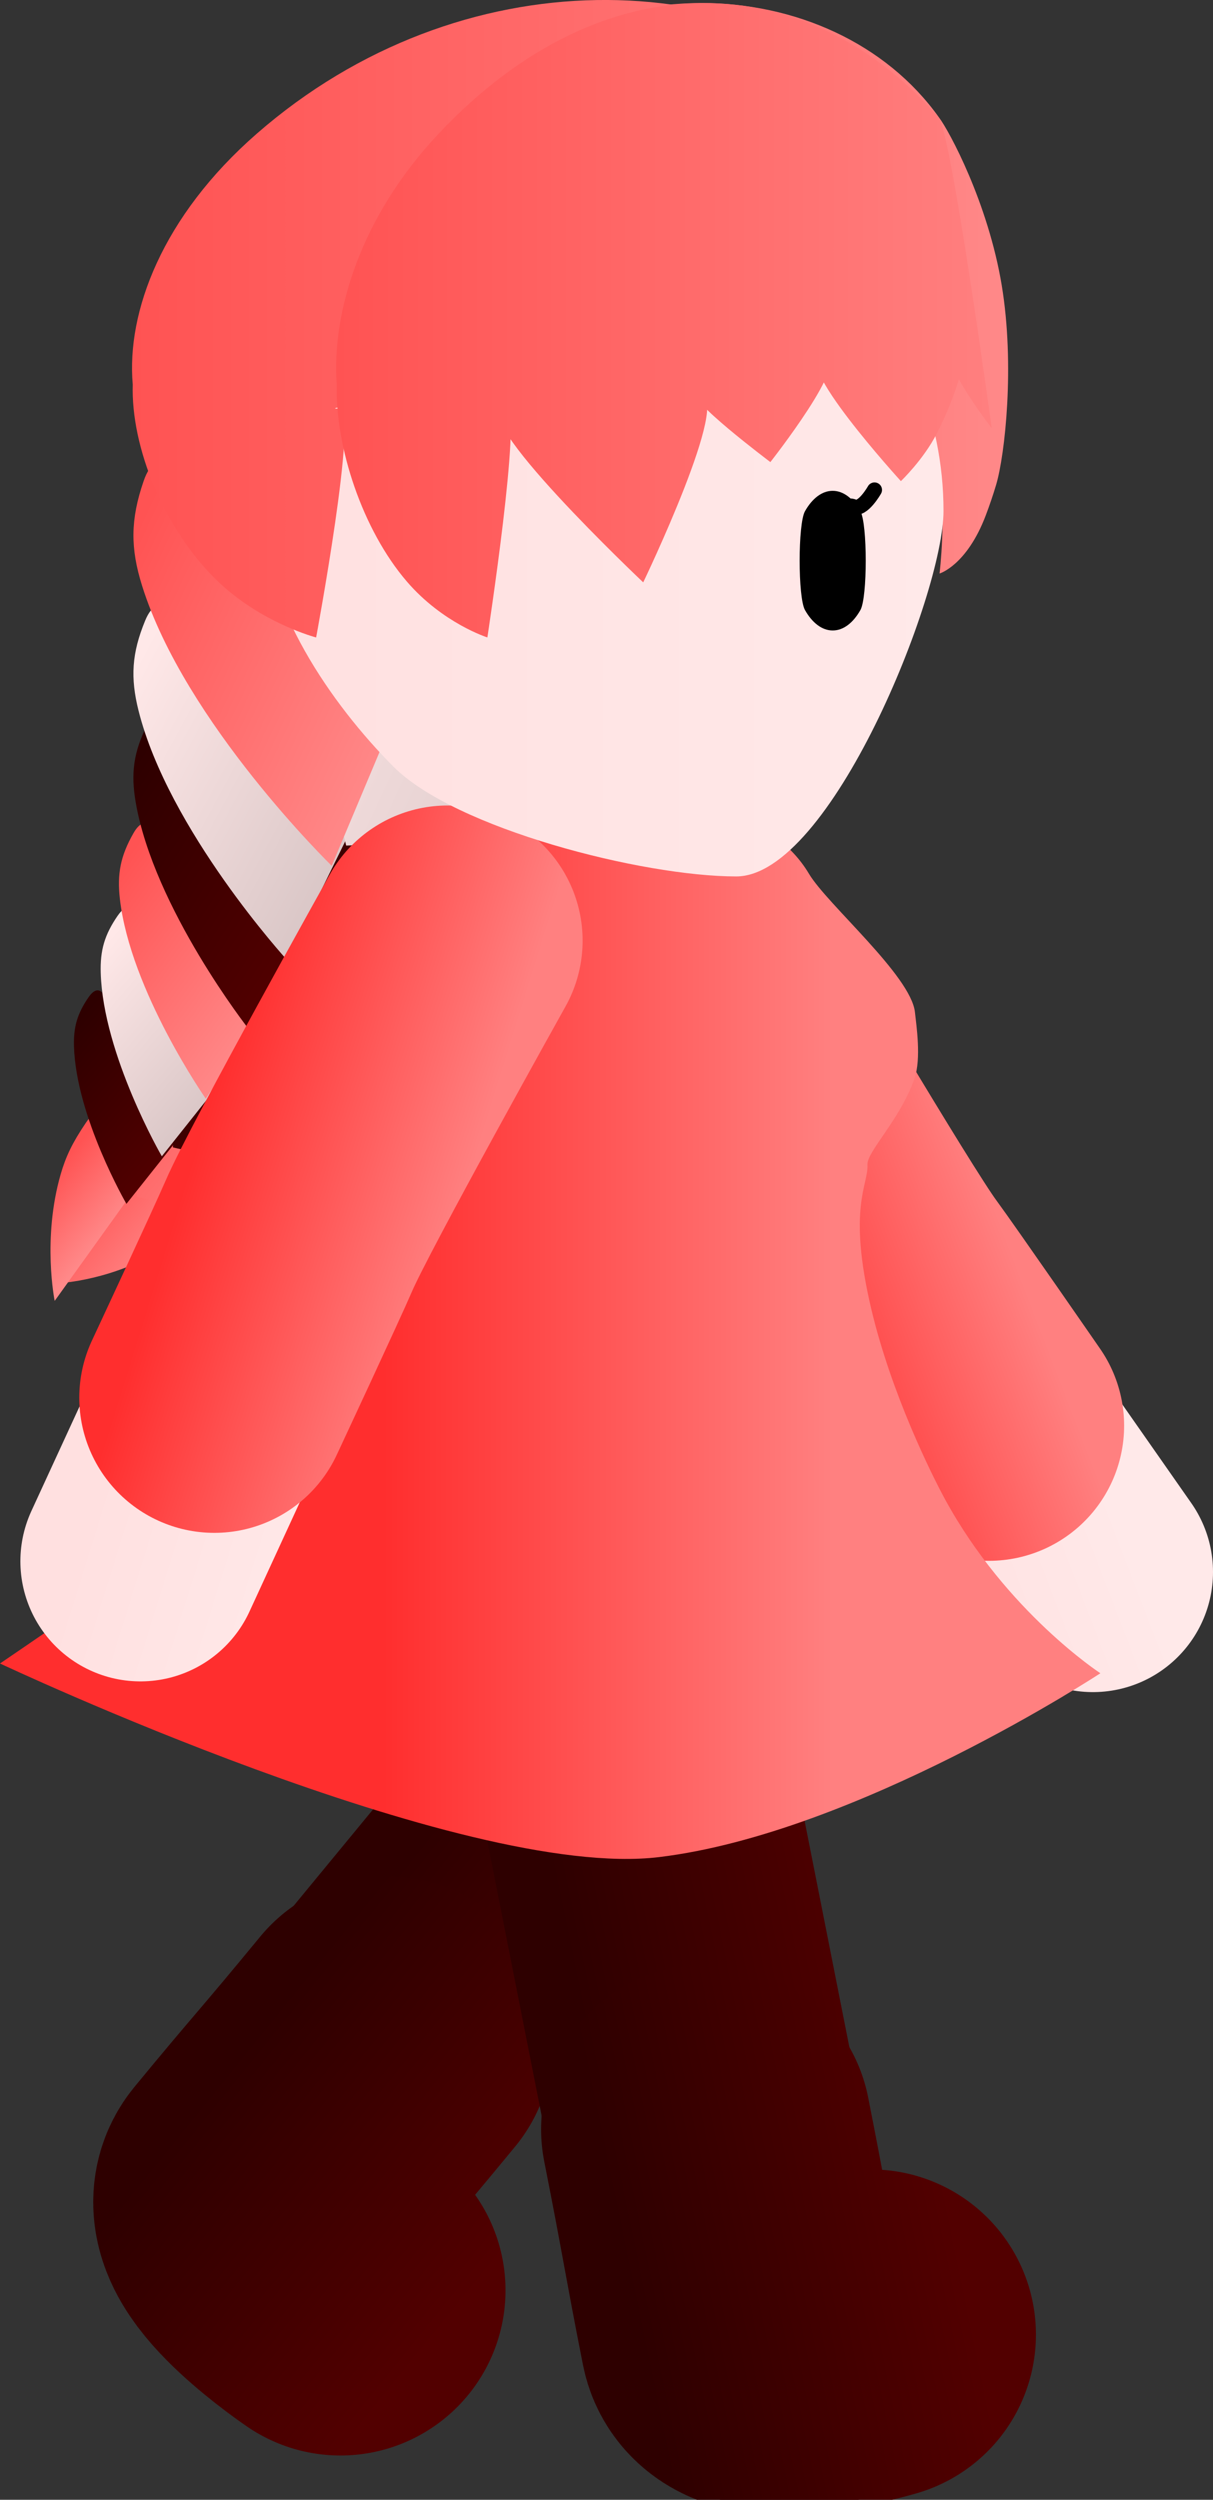 <svg version="1.1" xmlns="http://www.w3.org/2000/svg" xmlns:xlink="http://www.w3.org/1999/xlink" width="40.411" height="83.239" viewBox="0,0,40.411,83.239"><rect x="0" y="0" width="40.411" height="83.239" fill="#333333" stroke="none"/><defs><linearGradient x1="222.461" y1="178.431" x2="225.239" y2="180.829" gradientUnits="userSpaceOnUse" id="color-1"><stop offset="0" stop-color="#ff5353"/><stop offset="1" stop-color="#ff8989"/></linearGradient><linearGradient x1="221.342" y1="177.915" x2="223.353" y2="179.652" gradientUnits="userSpaceOnUse" id="color-2"><stop offset="0" stop-color="#ff5353"/><stop offset="1" stop-color="#ff8989"/></linearGradient><linearGradient x1="223.185" y1="174.5" x2="228.842" y2="179.383" gradientUnits="userSpaceOnUse" id="color-3"><stop offset="0" stop-color="#ff5353"/><stop offset="1" stop-color="#ff8989"/></linearGradient><linearGradient x1="221.618" y1="173.455" x2="225.661" y2="176.945" gradientUnits="userSpaceOnUse" id="color-4"><stop offset="0" stop-color="#2e0000"/><stop offset="1" stop-color="#520000"/></linearGradient><linearGradient x1="224.221" y1="172.186" x2="230.81" y2="177.873" gradientUnits="userSpaceOnUse" id="color-5"><stop offset="0" stop-color="#2e0000"/><stop offset="1" stop-color="#520000"/></linearGradient><linearGradient x1="222.423" y1="170.987" x2="227.132" y2="175.052" gradientUnits="userSpaceOnUse" id="color-6"><stop offset="0" stop-color="#ffe8e8"/><stop offset="1" stop-color="#d9c6c6"/></linearGradient><linearGradient x1="225.135" y1="169.756" x2="233.061" y2="175.502" gradientUnits="userSpaceOnUse" id="color-7"><stop offset="0" stop-color="#ffe8e8"/><stop offset="1" stop-color="#d9c6c6"/></linearGradient><linearGradient x1="222.973" y1="168.566" x2="228.637" y2="172.673" gradientUnits="userSpaceOnUse" id="color-8"><stop offset="0" stop-color="#ff5353"/><stop offset="1" stop-color="#ff8989"/></linearGradient><linearGradient x1="225.932" y1="166.594" x2="235.523" y2="172.763" gradientUnits="userSpaceOnUse" id="color-9"><stop offset="0" stop-color="#ff5353"/><stop offset="1" stop-color="#ff8989"/></linearGradient><linearGradient x1="223.38" y1="165.37" x2="230.234" y2="169.778" gradientUnits="userSpaceOnUse" id="color-10"><stop offset="0" stop-color="#2e0000"/><stop offset="1" stop-color="#520000"/></linearGradient><linearGradient x1="226.421" y1="163.572" x2="237.92" y2="169.805" gradientUnits="userSpaceOnUse" id="color-11"><stop offset="0" stop-color="#2e0000"/><stop offset="1" stop-color="#520000"/></linearGradient><linearGradient x1="223.35" y1="162.373" x2="231.569" y2="166.827" gradientUnits="userSpaceOnUse" id="color-12"><stop offset="0" stop-color="#ffe8e8"/><stop offset="1" stop-color="#d9c6c6"/></linearGradient><linearGradient x1="226.913" y1="159.448" x2="240.707" y2="165.914" gradientUnits="userSpaceOnUse" id="color-13"><stop offset="0" stop-color="#ffe8e8"/><stop offset="1" stop-color="#d9c6c6"/></linearGradient><linearGradient x1="223.316" y1="158.28" x2="233.175" y2="162.901" gradientUnits="userSpaceOnUse" id="color-14"><stop offset="0" stop-color="#ff5353"/><stop offset="1" stop-color="#ff8989"/></linearGradient><linearGradient x1="246.059" y1="182.886" x2="253.525" y2="180.013" gradientUnits="userSpaceOnUse" id="color-15"><stop offset="0" stop-color="#ffe0e0"/><stop offset="1" stop-color="#ffe9e9"/></linearGradient><linearGradient x1="243.81" y1="180.634" x2="252.21" y2="177.401" gradientUnits="userSpaceOnUse" id="color-16"><stop offset="0" stop-color="#ff2e2e"/><stop offset="1" stop-color="#ff8080"/></linearGradient><linearGradient x1="234.135" y1="199.553" x2="242.298" y2="206.157" gradientUnits="userSpaceOnUse" id="color-17"><stop offset="0" stop-color="#2e0000"/><stop offset="1" stop-color="#520000"/></linearGradient><linearGradient x1="227.467" y1="207.383" x2="236.019" y2="214.302" gradientUnits="userSpaceOnUse" id="color-18"><stop offset="0" stop-color="#2e0000"/><stop offset="1" stop-color="#520000"/></linearGradient><linearGradient x1="238.711" y1="204.27" x2="248.992" y2="202.14" gradientUnits="userSpaceOnUse" id="color-19"><stop offset="0" stop-color="#2e0000"/><stop offset="1" stop-color="#520000"/></linearGradient><linearGradient x1="240.505" y1="214.208" x2="251.276" y2="211.977" gradientUnits="userSpaceOnUse" id="color-20"><stop offset="0" stop-color="#2e0000"/><stop offset="1" stop-color="#520000"/></linearGradient><linearGradient x1="232.45" y1="174.399" x2="247.406" y2="174.399" gradientUnits="userSpaceOnUse" id="color-21"><stop offset="0" stop-color="#ff2e2e"/><stop offset="1" stop-color="#ff8080"/></linearGradient><linearGradient x1="232.45" y1="174.399" x2="247.406" y2="174.399" gradientUnits="userSpaceOnUse" id="color-22"><stop offset="0" stop-color="#ff0000"/><stop offset="1" stop-color="#ff5050"/></linearGradient><linearGradient x1="225.676" y1="179.244" x2="233.314" y2="181.626" gradientUnits="userSpaceOnUse" id="color-23"><stop offset="0" stop-color="#ffe0e0"/><stop offset="1" stop-color="#ffe9e9"/></linearGradient><linearGradient x1="226.4" y1="176.33" x2="234.992" y2="179.009" gradientUnits="userSpaceOnUse" id="color-24"><stop offset="0" stop-color="#ff2e2e"/><stop offset="1" stop-color="#ff8080"/></linearGradient><linearGradient x1="231.47" y1="149.401" x2="253.257" y2="149.401" gradientUnits="userSpaceOnUse" id="color-25"><stop offset="0" stop-color="#ff5353"/><stop offset="1" stop-color="#ff8989"/></linearGradient><linearGradient x1="231.981" y1="152.446" x2="253.061" y2="152.446" gradientUnits="userSpaceOnUse" id="color-26"><stop offset="0" stop-color="#000000"/><stop offset="1" stop-color="#313131"/></linearGradient><linearGradient x1="228.416" y1="156.129" x2="251.103" y2="156.129" gradientUnits="userSpaceOnUse" id="color-27"><stop offset="0" stop-color="#ffe0e0"/><stop offset="1" stop-color="#ffe9e9"/></linearGradient><linearGradient x1="228.416" y1="155.75" x2="251.103" y2="155.75" gradientUnits="userSpaceOnUse" id="color-28"><stop offset="0" stop-color="#ffd499"/><stop offset="1" stop-color="#ffd599"/></linearGradient><linearGradient x1="224.07" y1="149.401" x2="256.564" y2="149.401" gradientUnits="userSpaceOnUse" id="color-29"><stop offset="0" stop-color="#ff5353"/><stop offset="1" stop-color="#ff8989"/></linearGradient><linearGradient x1="224.833" y1="152.446" x2="256.272" y2="152.446" gradientUnits="userSpaceOnUse" id="color-30"><stop offset="0" stop-color="#000000"/><stop offset="1" stop-color="#313131"/></linearGradient><linearGradient x1="230.87" y1="149.401" x2="257.564" y2="149.401" gradientUnits="userSpaceOnUse" id="color-31"><stop offset="0" stop-color="#ff5353"/><stop offset="1" stop-color="#ff8989"/></linearGradient><linearGradient x1="231.496" y1="152.446" x2="257.324" y2="152.446" gradientUnits="userSpaceOnUse" id="color-32"><stop offset="0" stop-color="#000000"/><stop offset="1" stop-color="#313131"/></linearGradient></defs><g transform="translate(-219.671,-138.737)"><g data-paper-data="{&quot;isPaintingLayer&quot;:true}" fill-rule="nonzero" stroke-linejoin="miter" stroke-miterlimit="10" stroke-dasharray="" stroke-dashoffset="0" style="mix-blend-mode: normal"><g stroke="#000000" stroke-width="0" stroke-linecap="butt"><path d="M226.377,179.104c-0.442,0.57 -0.777,0.885 -1.228,1.181c-1.661,1.087 -3.513,1.18 -3.513,1.18l2.407,-5.415l2.342,2.641c0,0 0.435,-0.157 -0.008,0.413z" data-paper-data="{&quot;index&quot;:null}" fill="url(#color-1)"/><path d="M222.526,176.133c0.445,-0.657 0.409,-0.132 0.409,-0.132l2.112,1.102l-3.554,4.952c0,0 -0.421,-2.065 0.2,-4.218c0.169,-0.585 0.389,-1.047 0.834,-1.705z" data-paper-data="{&quot;index&quot;:null}" fill="url(#color-2)"/><path d="M229.985,177.648c-0.312,0.543 -0.623,0.803 -1.126,0.984c-1.852,0.667 -4.634,-0.047 -4.634,-0.047l0.213,-5.969l5.294,4.497c0,0 0.566,-0.009 0.254,0.535z" data-paper-data="{&quot;index&quot;:null}" fill="url(#color-3)"/><path d="M222.626,171.939c0.384,-0.554 0.584,0.092 0.584,0.092l3.891,2.746l-3.218,4.047c0,0 -1.678,-2.897 -1.747,-5.244c-0.019,-0.638 0.105,-1.086 0.489,-1.641z" data-paper-data="{&quot;index&quot;:null}" fill="url(#color-4)"/><path d="M232.142,175.852c-0.364,0.633 -0.726,0.935 -1.312,1.146c-2.157,0.777 -5.398,-0.055 -5.398,-0.055l0.248,-6.953l6.167,5.238c0,0 0.66,-0.01 0.296,0.623z" data-paper-data="{&quot;index&quot;:null}" fill="url(#color-5)"/><path d="M223.598,169.221c0.447,-0.646 0.68,0.107 0.68,0.107l4.532,3.198l-3.748,4.714c0,0 -1.955,-3.374 -2.035,-6.108c-0.022,-0.743 0.122,-1.265 0.57,-1.911z" data-paper-data="{&quot;index&quot;:null}" fill="url(#color-6)"/><path d="M234.361,173.11c-0.347,0.744 -0.725,1.117 -1.361,1.41c-2.343,1.076 -6.055,0.453 -6.055,0.453l-0.385,-7.815l7.41,5.283c0,0 0.738,-0.074 0.391,0.67z" data-paper-data="{&quot;index&quot;:null}" fill="url(#color-7)"/><path d="M224.121,166.475c0.44,-0.766 0.773,0.055 0.773,0.055l5.384,3.152l-3.751,5.64c0,0 -2.512,-3.595 -2.862,-6.651c-0.095,-0.83 0.017,-1.43 0.456,-2.196z" data-paper-data="{&quot;index&quot;:null}" fill="url(#color-8)"/><path d="M236.879,169.897c-0.356,0.888 -0.77,1.347 -1.492,1.728c-2.655,1.404 -7.012,0.92 -7.012,0.92l-0.955,-9.064l8.961,5.663c0,0 0.854,-0.134 0.498,0.754z" data-paper-data="{&quot;index&quot;:null}" fill="url(#color-9)"/><path d="M224.579,162.863c0.462,-0.919 0.902,0.014 0.902,0.014l6.466,3.317l-3.996,6.802c0,0 -3.155,-4.018 -3.76,-7.55c-0.164,-0.96 -0.073,-1.664 0.388,-2.583z" data-paper-data="{&quot;index&quot;:null}" fill="url(#color-10)"/><path d="M239.226,166.41c-0.33,1.046 -0.765,1.606 -1.558,2.104c-2.916,1.833 -7.942,1.654 -7.942,1.654l-1.87,-10.285l10.735,5.708c0,0 0.965,-0.227 0.634,0.819z" data-paper-data="{&quot;index&quot;:null}" fill="url(#color-11)"/><path d="M224.507,159.403c0.449,-1.091 1.033,-0.062 1.033,-0.062l7.68,3.239l-3.987,8.123c0,0 -3.953,-4.325 -4.949,-8.312c-0.27,-1.083 -0.227,-1.897 0.223,-2.988z" data-paper-data="{&quot;index&quot;:null}" fill="url(#color-12)"/><path d="M241.995,161.878c-0.313,1.239 -0.781,1.92 -1.669,2.553c-3.267,2.33 -9.122,2.462 -9.122,2.462l-2.873,-11.833l12.87,5.909c0,0 1.107,-0.329 0.793,0.909z" data-paper-data="{&quot;index&quot;:null}" fill="url(#color-13)"/><path d="M224.459,154.748c0.448,-1.299 1.197,-0.142 1.197,-0.142l9.151,3.244l-4.085,9.717c0,0 -4.891,-4.76 -6.319,-9.33c-0.388,-1.242 -0.393,-2.19 0.056,-3.49z" data-paper-data="{&quot;index&quot;:null}" fill="url(#color-14)"/></g><g fill="none" stroke-linecap="round"><path d="M256.082,191.082c0,0 -5.249,-7.508 -6.72,-9.594c-1.745,-2.474 -5.86,-9.672 -5.86,-9.672" stroke="url(#color-15)" stroke-width="8"/><path d="M252.621,186.21c0,0 -2.796,-4.042 -3.41,-4.876c-1.037,-1.408 -5.813,-9.509 -5.813,-9.509" stroke="url(#color-16)" stroke-width="9"/></g><g fill="none" stroke-linecap="round"><path d="M231.013,215.015c0,0 -3.41,-2.314 -2.615,-3.279c1.959,-2.378 5.668,-6.88 7.853,-9.531c3.109,-3.774 4.08,-14.656 4.08,-14.656" stroke="url(#color-17)" stroke-width="10.5"/><path d="M231.012,215.002c0,0 -3.41,-2.314 -2.615,-3.279c1.959,-2.378 2.006,-2.353 4.19,-5.004" stroke="url(#color-18)" stroke-width="11"/></g><g fill="none" stroke-linecap="round"><path d="M248.694,216.483c0,0 -3.951,1.171 -4.194,-0.055c-0.598,-3.023 -1.73,-8.745 -2.397,-12.115c-0.949,-4.796 -2.865,-14.479 -2.865,-14.479" stroke="url(#color-19)" stroke-width="10.5"/><path d="M248.683,216.476c0,0 -3.951,1.171 -4.194,-0.055c-0.598,-3.023 -0.625,-3.408 -1.291,-6.777" stroke="url(#color-20)" stroke-width="11"/></g><path d="M231.882,184.842c0.19,-0.562 1.314,-2.749 1.403,-5.02c0.084,-2.132 -0.863,-4.338 -0.813,-5.345c0.165,-3.325 0.294,-6.989 1.355,-8.026c1.294,-1.264 10.389,-2.666 12.794,1.381c0.605,1.018 3.398,3.392 3.531,4.609c0.05,0.457 0.213,1.542 -0.012,2.198c-0.474,1.378 -1.594,2.441 -1.57,2.886c0.036,0.664 -0.67,1.415 0.124,4.784c0.667,2.831 2.022,5.548 2.461,6.353c2.05,3.757 5.175,5.792 5.175,5.792c0,0 -8.111,5.327 -14.702,6.122c-6.591,0.795 -21.956,-6.447 -21.956,-6.447c0,0 4.648,-3.153 7.733,-5.411c2.895,-2.119 4.265,-3.322 4.478,-3.876z" fill="url(#color-21)" stroke="url(#color-22)" stroke-width="0" stroke-linecap="butt"/><g fill="none" stroke-linecap="round"><path d="M224.35,190.725c0,0 3.835,-8.319 4.894,-10.641c1.256,-2.755 5.396,-9.939 5.396,-9.939" stroke="url(#color-23)" stroke-width="8"/><path d="M226.812,185.279c0,0 2.08,-4.453 2.49,-5.404c0.693,-1.606 5.279,-9.816 5.279,-9.816" stroke="url(#color-24)" stroke-width="9"/></g><g stroke-width="0" stroke-linecap="butt"><path d="M231.485,151.534c-0.14,-2.402 0.65,-5.586 2.771,-8.346c4.552,-5.923 13.169,-5.496 16.698,-0.538c0.336,0.437 1.633,2.837 2.089,5.584c0.441,2.657 0.109,5.654 -0.186,6.645c-0.104,0.349 -0.22,0.688 -0.343,1.013c-0.634,1.675 -1.542,1.943 -1.542,1.943c0,0 0.243,-1.941 -0.021,-3.765c-0.332,-2.295 -1.061,-3.585 -0.895,-3.613c0.714,-0.119 -0.76,2.537 -0.76,2.537c0,0 -1.741,-2.726 -1.073,-3.047c0.689,-0.331 0.217,1.703 -0.421,3.228c-0.366,0.875 -0.975,1.583 -0.975,1.583c0,0 -3.082,-4.139 -2.093,-4.143c0.8,-0.004 -1.456,3.509 -1.456,3.509c0,0 -2.413,-2.225 -1.926,-2.237c0.928,-0.024 -1.531,6.242 -1.531,6.242c0,0 -4.967,-5.747 -3.712,-5.785c0.429,-0.013 -0.526,7.619 -0.526,7.619c0,0 -1.214,-0.472 -2.189,-1.861c-1.209,-1.723 -1.951,-4.483 -1.907,-6.568z" fill="url(#color-25)" stroke="url(#color-26)"/><path d="M239.76,144.337c3.13,0 5.965,1.279 8.019,3.345c2.053,2.067 3.325,4.92 3.325,8.068c0,2.788 -3.776,12.171 -6.906,12.171c-3.13,0 -9.372,-1.595 -11.425,-3.661c-2.053,-2.067 -4.355,-5.362 -4.355,-8.51c0,-3.148 1.271,-6.002 3.325,-8.068c2.053,-2.066 4.889,-3.345 8.019,-3.345z" fill="url(#color-27)" stroke="url(#color-28)"/><path d="M224.093,151.534c-0.209,-2.402 0.969,-5.586 4.133,-8.346c6.789,-5.923 16.232,-5.696 21.495,-0.738c0.501,0.437 -1.662,7.817 -0.665,7.497c1.028,-0.331 -6.68,0.673 -5.205,0.669c1.193,-0.004 -14.735,1.767 -12.864,1.729c0.64,-0.013 -0.784,7.619 -0.784,7.619c0,0 -1.811,-0.472 -3.265,-1.861c-1.803,-1.723 -2.91,-4.483 -2.844,-6.568z" fill="url(#color-29)" stroke="url(#color-30)"/><path d="M230.889,151.534c-0.172,-2.402 0.796,-5.586 3.395,-8.346c5.577,-5.923 12.335,-5.496 16.658,-0.538c0.411,0.437 1.768,10.344 1.768,10.344c0,0 -2.133,-2.726 -1.315,-3.047c0.844,-0.331 0.266,1.703 -0.516,3.228c-0.449,0.875 -1.195,1.583 -1.195,1.583c0,0 -3.776,-4.139 -2.565,-4.143c0.98,-0.004 -1.783,3.509 -1.783,3.509c0,0 -2.957,-2.225 -2.36,-2.237c1.137,-0.024 -1.876,6.242 -1.876,6.242c0,0 -6.085,-5.747 -4.548,-5.785c0.526,-0.013 -0.644,7.619 -0.644,7.619c0,0 -1.488,-0.472 -2.682,-1.861c-1.481,-1.723 -2.391,-4.483 -2.336,-6.568z" fill="url(#color-31)" stroke="url(#color-32)"/></g><g><path d="M248.336,155.763c0.236,0.42 0.236,2.867 -0,3.287c-0.237,0.421 -0.564,0.682 -0.924,0.681c-0.361,0 -0.687,-0.261 -0.924,-0.682c-0.236,-0.42 -0.236,-2.867 0,-3.287c0.237,-0.421 0.564,-0.682 0.924,-0.681c0.361,0 0.687,0.261 0.924,0.682z" data-paper-data="{&quot;index&quot;:null}" fill="#000000" stroke="none" stroke-width="1.301" stroke-linecap="butt"/><path d="M248.805,155.051c0,0 -0.393,0.695 -0.69,0.562c-0.277,-0.125 -0.674,0.22 -1.074,0.309" data-paper-data="{&quot;index&quot;:null}" fill="none" stroke="#000000" stroke-width="0.5" stroke-linecap="round"/></g></g></g></svg><!--rotationCenter:20.329149999999913:41.263002241351586-->